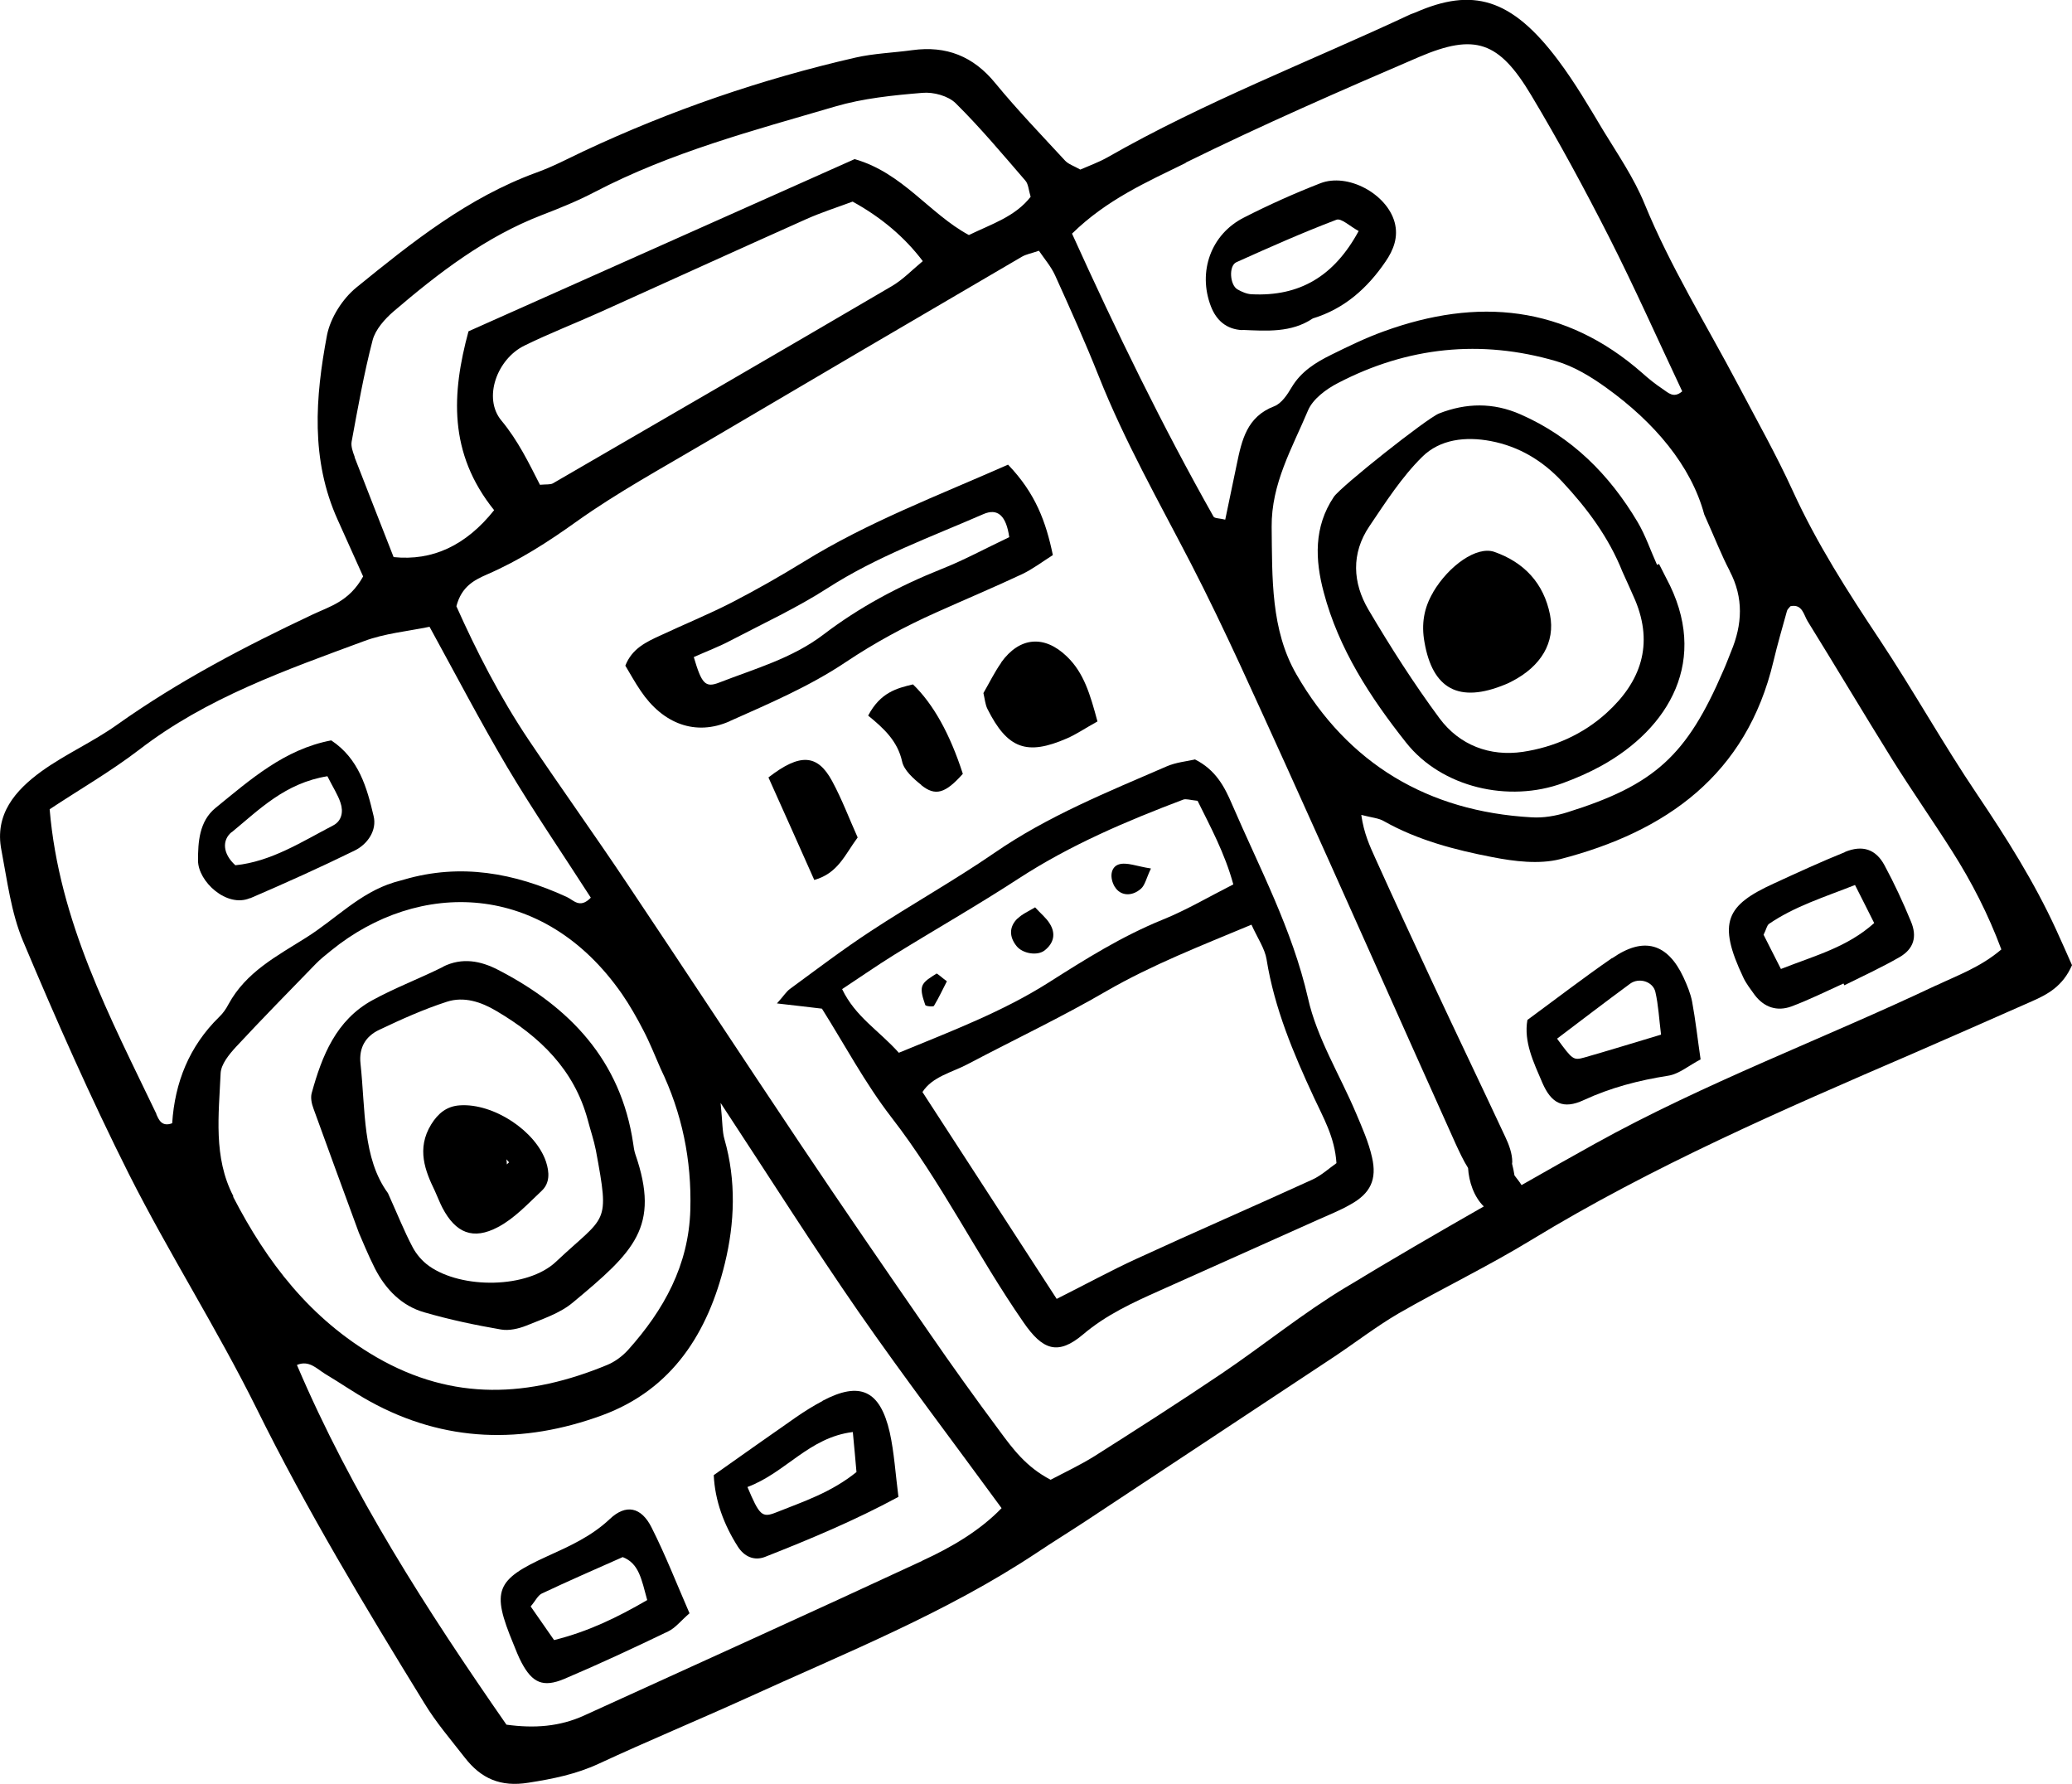 <svg width="309" height="266" viewBox="0 0 309 266" fill="none" xmlns="http://www.w3.org/2000/svg">
<g clip-path="url(#clip0_1181_778)">
<path fill-rule="evenodd" clip-rule="evenodd" d="M306.622 138.585C303.371 131.498 299.217 124.922 294.852 118.436C289.765 110.898 285.34 102.941 280.313 95.373C275.556 88.226 270.951 81.049 267.369 73.211C264.9 67.806 261.95 62.581 259.181 57.326C254.455 48.377 249.096 39.759 245.243 30.36C243.678 26.546 241.3 23.062 239.133 19.519C236.995 15.945 234.888 12.342 232.39 9.009C225.376 -0.36 219.566 -1.862 211.077 1.862C210.836 1.952 210.596 2.042 210.355 2.132C195.274 9.189 179.681 15.165 165.171 23.453C163.847 24.203 162.402 24.714 161.107 25.285C160.174 24.744 159.362 24.504 158.85 23.963C155.328 20.15 151.716 16.396 148.434 12.402C145.153 8.378 141.12 6.787 136.062 7.477C133.233 7.868 130.343 7.958 127.574 8.588C113.576 11.801 100.09 16.426 87.086 22.522C84.738 23.633 82.42 24.864 79.982 25.735C69.777 29.459 61.439 36.125 53.161 42.852C51.084 44.533 49.278 47.386 48.766 49.969C47.02 59.218 46.297 68.527 50.361 77.506C51.625 80.328 52.89 83.151 54.154 85.944C52.077 89.698 49.157 90.418 46.628 91.619C36.484 96.394 26.61 101.559 17.429 108.076C13.847 110.628 9.753 112.43 6.171 115.012C2.288 117.835 -0.843 121.409 0.211 126.754C1.084 131.318 1.656 136.063 3.432 140.297C8.368 152.038 13.516 163.69 19.235 175.071C25.196 186.873 32.36 198.104 38.23 209.935C45.725 225.1 54.425 239.544 63.275 253.928C65.021 256.811 67.249 259.393 69.326 262.066C71.734 265.159 74.624 266.48 78.838 265.79C82.48 265.219 85.912 264.528 89.283 262.967C96.598 259.574 104.064 256.481 111.409 253.147C126.068 246.451 141.12 240.475 154.635 231.496C157.014 229.905 159.452 228.403 161.83 226.842C174.202 218.674 186.544 210.506 198.886 202.338C202.137 200.176 205.237 197.773 208.579 195.821C215.111 192.068 221.944 188.794 228.386 184.861C246.447 173.87 265.773 165.492 285.129 157.143C291.089 154.561 297.049 151.918 302.98 149.306C305.388 148.255 307.645 147.024 309 143.901C308.308 142.309 307.465 140.447 306.622 138.585ZM257.947 85.133C260.054 89.127 259.843 93.121 258.157 97.145C257.766 98.106 257.405 99.097 256.983 100.028C251.565 112.61 246.809 117.024 233.744 121.108C232.028 121.649 230.162 121.979 228.386 121.859C212.944 120.988 201.023 113.871 193.347 100.568C189.494 93.902 189.735 86.154 189.644 78.557C189.584 72.1 192.715 66.785 195.063 61.2C195.785 59.488 197.772 58.017 199.518 57.116C209.903 51.71 220.83 50.569 232.059 53.843C234.738 54.623 237.296 56.185 239.584 57.836C246.718 62.971 252.197 69.428 254.154 76.695C255.809 80.388 256.742 82.821 257.947 85.103V85.133ZM176.851 24.234C188.26 18.618 199.939 13.513 211.619 8.498C219.988 4.925 223.54 6.156 228.356 14.204C232.48 21.081 236.303 28.167 239.945 35.314C243.798 42.912 247.26 50.689 250.872 58.347C249.578 59.458 248.765 58.527 247.983 58.017C246.899 57.296 245.876 56.485 244.912 55.614C233.383 45.494 220.349 44.323 206.381 49.398C203.702 50.359 201.113 51.62 198.555 52.882C196.237 54.023 194.039 55.374 192.625 57.746C191.992 58.827 191.119 60.149 190.036 60.569C185.942 62.131 185.189 65.614 184.437 69.248C183.865 71.98 183.293 74.713 182.721 77.476C181.848 77.265 181.125 77.295 180.975 77.025C173.329 63.482 166.526 49.518 159.873 34.834C165.051 29.759 171.071 27.116 176.821 24.294L176.851 24.234ZM52.89 68.106C52.619 67.386 52.318 66.545 52.438 65.854C53.371 60.779 54.274 55.704 55.569 50.719C55.99 49.128 57.375 47.566 58.7 46.425C65.412 40.69 72.396 35.314 80.794 32.071C83.444 31.05 86.123 29.969 88.651 28.648C100.03 22.702 112.342 19.459 124.533 15.885C128.717 14.654 133.203 14.204 137.567 13.843C139.193 13.693 141.421 14.294 142.534 15.405C146.207 19.038 149.548 23.032 152.92 26.936C153.371 27.447 153.401 28.378 153.702 29.339C151.384 32.312 147.893 33.392 144.491 35.044C138.591 31.861 134.617 25.765 127.453 23.723C108.579 32.131 89.404 40.69 69.867 49.398C67.369 58.617 66.827 67.536 73.69 76.064C69.496 81.329 64.499 83.662 58.7 83.061C56.833 78.286 54.846 73.242 52.89 68.197V68.106ZM137.598 38.948C136.062 40.209 134.648 41.711 132.932 42.702C116.135 52.551 99.277 62.311 82.45 72.07C82.059 72.281 81.487 72.191 80.524 72.281C78.898 69.097 77.273 65.704 74.774 62.701C71.975 59.338 74.142 53.512 78.206 51.53C81.938 49.699 85.822 48.197 89.615 46.485C99.789 41.891 109.964 37.266 120.168 32.702C122.516 31.651 124.985 30.87 127.152 30.059C131.447 32.422 134.939 35.385 137.628 38.948H137.598ZM23.329 166.092C16.406 151.648 8.82 137.444 7.405 120.658C11.8 117.745 16.496 115.042 20.771 111.769C30.825 104.022 42.625 99.907 54.304 95.583C57.345 94.442 60.686 94.142 64.058 93.451C67.881 100.418 71.583 107.505 75.647 114.382C79.591 121.018 83.985 127.414 88.109 133.841C86.454 135.552 85.521 134.171 84.497 133.721C76.701 130.147 68.693 128.676 60.265 131.138C59.753 131.288 59.271 131.408 58.76 131.558C53.642 133.12 50.03 137.054 45.665 139.787C41.24 142.579 36.695 144.922 34.076 149.726C33.715 150.417 33.263 151.078 32.691 151.618C28.206 156.002 26.069 161.408 25.677 167.474C24.112 168.044 23.691 166.963 23.299 166.092H23.329ZM34.798 178.344C31.788 172.549 32.631 166.182 32.902 160.026C32.962 158.675 34.166 157.204 35.19 156.092C39.073 151.918 43.076 147.834 47.05 143.75C47.772 143 48.585 142.369 49.398 141.708C62.372 131.168 81.005 131.258 92.775 148.225C93.949 149.936 94.973 151.738 95.936 153.6C96.899 155.432 97.652 157.354 98.495 159.276C101.716 165.942 103.161 172.939 102.95 180.386C102.709 188.644 99.006 195.311 93.678 201.257C92.835 202.188 91.722 203.028 90.548 203.509C78.928 208.313 67.64 208.974 56.171 202.368C46.267 196.632 39.825 188.224 34.768 178.434L34.798 178.344ZM137.507 232.727C120.77 240.505 103.943 248.102 87.146 255.76C83.474 257.441 79.681 257.712 75.527 257.141C63.696 240.115 52.468 222.728 44.281 203.509C46.087 202.758 47.2 204.049 48.465 204.83C50.692 206.151 52.83 207.653 55.117 208.914C66.315 215.1 77.965 215.34 89.795 211.016C100.331 207.142 105.599 198.614 108.097 188.374C109.572 182.338 109.813 176.032 108.037 169.846C107.706 168.705 107.766 167.444 107.465 164.441C114.991 175.882 121.312 185.882 128.055 195.611C134.858 205.401 142.083 214.89 149.368 224.86C146.147 228.193 141.932 230.685 137.537 232.697L137.507 232.727ZM200.722 191.917C194.28 195.791 188.41 200.596 182.179 204.8C175.948 209.004 169.566 213.088 163.215 217.112C161.047 218.463 158.729 219.544 156.682 220.626C153.04 218.734 151.023 216.001 149.036 213.298C145.484 208.524 141.993 203.659 138.621 198.764C132.119 189.365 125.647 179.966 119.295 170.477C110.626 157.534 102.077 144.501 93.407 131.558C88.651 124.442 83.654 117.475 78.868 110.358C74.533 103.901 71.011 96.995 68.061 90.388C68.844 87.415 70.74 86.484 72.637 85.644C77.423 83.572 81.728 80.809 86.002 77.746C92.113 73.392 98.796 69.758 105.298 65.914C120.981 56.665 136.664 47.476 152.378 38.287C153.04 37.897 153.823 37.777 154.936 37.386C155.749 38.588 156.743 39.729 157.345 41.05C159.602 46.035 161.83 50.99 163.847 56.065C167.7 65.764 172.817 74.773 177.604 84.022C182.721 93.932 187.236 104.172 191.872 114.322C200.331 133 208.639 151.768 217.068 170.507C217.64 171.738 218.212 172.999 218.934 174.14C219.054 176.182 219.807 178.434 221.282 179.876C214.389 183.81 207.555 187.773 200.782 191.887L200.722 191.917ZM288.771 146.903C271.854 154.921 254.244 161.438 237.838 170.537C234.196 172.549 230.553 174.621 226.911 176.693C226.58 176.152 226.189 175.702 225.857 175.251C225.767 174.681 225.647 174.08 225.496 173.509C225.496 173.419 225.526 173.329 225.526 173.239C225.526 172.008 225.045 170.687 224.503 169.546C220.891 161.798 217.158 154.05 213.546 146.303C210.686 140.177 207.856 134.051 205.087 127.925C204.274 126.123 203.401 124.261 203.01 121.499C204.635 121.919 205.629 121.979 206.381 122.43C211.438 125.282 217.007 126.724 222.606 127.805C225.857 128.435 229.5 128.886 232.63 128.105C248.464 124.021 260.475 115.523 264.479 98.586C265.081 96.064 265.803 93.571 266.496 91.079C266.556 90.839 266.797 90.659 267.007 90.388C268.783 89.998 268.994 91.68 269.566 92.61C273.81 99.457 277.934 106.394 282.179 113.211C285.069 117.835 288.199 122.309 291.119 126.904C294.039 131.498 296.508 136.303 298.464 141.558C295.364 144.201 291.962 145.402 288.741 146.934L288.771 146.903Z" fill="black"/>
<path fill-rule="evenodd" clip-rule="evenodd" d="M178.175 113.241C176.971 113.511 175.376 113.661 173.991 114.262C165.201 118.075 156.291 121.649 148.284 127.174C142.294 131.288 135.942 134.832 129.861 138.826C125.737 141.528 121.824 144.501 117.85 147.414C117.248 147.835 116.857 148.525 115.864 149.606C118.964 149.967 120.65 150.147 122.577 150.387C125.948 155.732 128.988 161.468 132.902 166.543C140.397 176.212 145.725 187.203 152.649 197.173C155.478 201.287 157.766 202.128 161.499 198.975C164.961 196.032 168.904 194.23 172.938 192.428C180.764 188.915 188.591 185.431 196.417 181.918C198.073 181.167 199.789 180.506 201.354 179.606C204.364 177.954 205.388 175.882 204.605 172.519C204.094 170.266 203.13 168.104 202.227 165.972C199.819 160.267 196.387 154.771 195.063 148.826C192.715 138.555 187.838 129.427 183.744 119.937C182.631 117.325 181.306 114.772 178.175 113.211V113.241ZM188.892 143.09C190.066 150.327 192.865 156.993 195.936 163.6C197.32 166.603 199.066 169.546 199.307 173.42C198.163 174.23 197.019 175.281 195.695 175.882C186.965 179.876 178.145 183.69 169.416 187.714C165.683 189.425 162.071 191.407 157.585 193.659C150.933 183.419 144.34 173.269 137.567 162.819C139.073 160.477 141.992 159.906 144.401 158.615C151.294 154.982 158.338 151.648 165.051 147.744C171.824 143.841 179.018 141.048 186.634 137.865C187.537 139.877 188.621 141.408 188.892 143.06V143.09ZM183.925 131.859C180.252 133.721 176.911 135.703 173.329 137.144C167.278 139.606 161.83 143.03 156.351 146.513C149.518 150.837 141.992 153.69 134.045 156.963C131.035 153.6 127.573 151.618 125.587 147.474C128.236 145.732 130.764 143.961 133.383 142.339C139.554 138.525 145.876 134.922 151.956 130.958C159.632 125.973 167.971 122.43 176.46 119.217C176.881 119.066 177.453 119.277 178.597 119.397C180.463 123.18 182.661 127.204 183.925 131.859Z" fill="black"/>
<path fill-rule="evenodd" clip-rule="evenodd" d="M108.79 107.535C114.72 104.893 120.77 102.31 126.098 98.737C130.463 95.824 134.949 93.391 139.675 91.289C143.949 89.368 148.254 87.566 152.468 85.584C154.033 84.833 155.448 83.752 157.014 82.761C155.99 77.836 154.455 73.572 150.331 69.278C139.795 73.932 129.38 77.866 119.867 83.752C116.345 85.914 112.763 87.956 109.091 89.848C105.629 91.62 102.017 93.091 98.495 94.743C96.388 95.704 94.25 96.695 93.257 99.247C93.979 100.448 94.702 101.77 95.545 103.001C98.856 107.926 103.732 109.787 108.82 107.535H108.79ZM103.492 97.956C105.298 97.145 107.224 96.424 109.031 95.463C113.847 92.941 118.844 90.629 123.419 87.686C130.704 83.001 138.772 80.088 146.628 76.665C148.796 75.704 150.06 76.905 150.511 80.088C146.959 81.77 143.769 83.512 140.427 84.833C134.106 87.356 128.176 90.509 122.787 94.623C118.121 98.166 112.583 99.698 107.254 101.77C105.177 102.58 104.636 101.95 103.462 97.956H103.492Z" fill="black"/>
<path fill-rule="evenodd" clip-rule="evenodd" d="M275.195 127.024C271.613 128.466 268.091 130.087 264.569 131.709C257.465 134.952 256.05 137.474 259.993 145.763C260.415 146.663 261.077 147.504 261.679 148.345C263.094 150.207 265.021 150.838 267.158 150.057C269.807 149.066 272.335 147.805 274.924 146.633C274.954 146.724 275.015 146.814 275.045 146.904C277.814 145.522 280.644 144.231 283.293 142.7C285.4 141.468 285.942 139.667 284.978 137.384C283.804 134.532 282.51 131.739 281.035 129.006C279.741 126.604 277.754 125.943 275.135 127.024H275.195ZM265.592 144.471C264.479 142.249 263.666 140.718 263.004 139.366C263.395 138.616 263.485 137.985 263.816 137.745C267.639 135.132 272.004 133.781 276.64 131.949C277.724 134.111 278.597 135.793 279.5 137.625C275.466 141.228 270.8 142.429 265.592 144.471Z" fill="black"/>
<path fill-rule="evenodd" clip-rule="evenodd" d="M240.397 142.849C236.183 145.762 232.119 148.885 227.784 152.069C227.212 155.342 228.717 158.405 230.012 161.438C231.366 164.561 233.142 165.432 236.183 164.02C240.216 162.158 244.37 161.077 248.765 160.387C250.391 160.146 251.866 158.855 253.612 157.954C253.16 154.861 252.859 152.099 252.347 149.336C252.107 148.105 251.595 146.873 251.053 145.702C248.675 140.627 245.123 139.606 240.457 142.849H240.397ZM247.712 154.261C243.226 155.612 239.795 156.663 236.333 157.654C234.617 158.134 234.527 158.014 232.209 154.861C235.821 152.129 239.434 149.366 243.106 146.663C244.431 145.702 246.508 146.333 246.869 147.894C247.32 149.846 247.411 151.858 247.712 154.231V154.261Z" fill="black"/>
<path fill-rule="evenodd" clip-rule="evenodd" d="M149.337 98.767C148.314 100.208 147.531 101.83 146.658 103.331C146.869 104.232 146.929 105.043 147.26 105.703C150.241 111.649 153.13 112.7 159.121 110.088C160.505 109.487 161.77 108.616 163.666 107.565C162.582 103.541 161.649 100.328 159.121 97.896C155.749 94.623 152.047 94.953 149.307 98.767H149.337Z" fill="black"/>
<path fill-rule="evenodd" clip-rule="evenodd" d="M114.599 115.913C117.038 121.318 119.205 126.213 121.433 131.198C124.985 130.207 126.008 127.414 127.905 124.862C126.67 122.129 125.587 119.216 124.112 116.484C121.914 112.4 119.295 112.28 114.599 115.913Z" fill="black"/>
<path fill-rule="evenodd" clip-rule="evenodd" d="M137.387 117.054C139.494 118.766 140.999 118.286 143.588 115.373C141.661 109.407 139.183 104.963 136.153 102.04C133.775 102.61 131.306 103.211 129.47 106.694C131.878 108.646 133.865 110.538 134.527 113.511C134.798 114.832 136.213 116.094 137.387 117.024V117.054Z" fill="black"/>
<path fill-rule="evenodd" clip-rule="evenodd" d="M122.667 208.884C121.282 209.605 119.958 210.446 118.693 211.317C114.69 214.109 110.686 216.932 106.442 219.935C106.622 223.749 107.947 227.322 110.054 230.625C110.987 232.067 112.462 232.758 114.088 232.127C120.801 229.484 127.483 226.692 133.985 223.178C133.534 219.665 133.353 216.572 132.691 213.569C131.246 207.263 128.236 205.911 122.667 208.854V208.884ZM127.754 219.455C123.931 222.548 119.747 223.899 115.683 225.52C113.636 226.331 113.245 225.911 111.469 221.707C117.188 219.575 120.62 214.32 127.182 213.509C127.393 215.731 127.574 217.653 127.724 219.455H127.754Z" fill="black"/>
<path fill-rule="evenodd" clip-rule="evenodd" d="M90.939 226.481C88.2 229.064 84.979 230.505 81.668 232.007C73.871 235.55 73.269 237.142 76.55 245.07C76.941 246.031 77.303 246.991 77.784 247.892C79.38 250.895 80.975 251.646 84.136 250.325C89.374 248.103 94.521 245.7 99.639 243.238C100.722 242.727 101.535 241.646 102.829 240.535C100.933 236.181 99.247 231.857 97.17 227.743C95.635 224.68 93.347 224.199 90.939 226.481ZM96.538 238.553C91.993 241.196 87.688 243.268 82.631 244.529C81.427 242.817 80.313 241.196 79.139 239.514C79.861 238.673 80.192 237.893 80.794 237.592C84.738 235.73 88.742 233.989 92.866 232.157C95.274 233.088 95.665 235.43 96.508 238.523L96.538 238.553Z" fill="black"/>
<path fill-rule="evenodd" clip-rule="evenodd" d="M185.25 49.188C188.892 49.338 192.564 49.638 195.785 47.476C200.511 46.035 203.943 42.942 206.622 39.008C207.826 37.266 208.579 35.314 207.977 33.122C206.803 28.888 200.993 25.735 196.899 27.327C193.046 28.828 189.223 30.54 185.52 32.432C180.584 34.924 178.597 40.51 180.584 45.675C181.396 47.777 182.902 49.098 185.25 49.218V49.188ZM184.377 39.098C189.313 36.876 194.25 34.684 199.307 32.762C200.03 32.492 201.324 33.753 202.619 34.444C198.976 41.17 193.829 44.233 186.664 43.873C185.942 43.843 185.189 43.512 184.557 43.152C183.413 42.522 183.203 39.639 184.377 39.098Z" fill="black"/>
<path fill-rule="evenodd" clip-rule="evenodd" d="M37.297 133.931C42.535 131.679 47.742 129.336 52.89 126.814C54.846 125.853 56.231 123.781 55.719 121.679C54.726 117.445 53.522 113.121 49.398 110.388C42.414 111.709 37.327 116.244 32.119 120.478C29.711 122.46 29.53 125.553 29.53 128.285C29.53 131.439 33.835 135.402 37.297 133.901V133.931ZM34.557 124.081C38.651 120.718 42.504 116.754 48.826 115.733C49.669 117.415 50.391 118.496 50.783 119.697C51.234 121.018 50.963 122.4 49.699 123.06C44.973 125.523 40.427 128.466 35.099 129.006C33.203 127.294 33.082 125.252 34.557 124.051V124.081Z" fill="black"/>
<path fill-rule="evenodd" clip-rule="evenodd" d="M66.105 144.141C62.613 145.883 58.94 147.264 55.539 149.126C50.12 152.099 48.013 157.414 46.478 162.999C46.297 163.69 46.478 164.561 46.749 165.282C48.856 171.107 50.993 176.933 53.522 183.81C54.004 184.891 54.877 187.083 55.93 189.155C57.526 192.248 59.904 194.71 63.305 195.671C67.038 196.752 70.861 197.563 74.714 198.224C75.918 198.434 77.333 198.104 78.477 197.653C80.885 196.662 83.504 195.821 85.43 194.2C94.521 186.632 98.525 182.969 94.732 172.038C94.581 171.558 94.491 171.017 94.431 170.507C92.595 158.105 84.979 150.117 74.262 144.591C71.704 143.27 68.934 142.699 66.044 144.141H66.105ZM87.658 166.993C88.049 168.495 88.561 169.966 88.862 171.498C90.969 182.819 90.427 181.047 82.932 188.104C78.687 192.128 68.874 192.218 63.997 188.764C62.974 188.044 62.071 186.993 61.499 185.882C60.295 183.599 59.332 181.167 57.857 177.894C54.034 172.669 54.515 165.492 53.763 158.585C53.492 156.153 54.575 154.471 56.562 153.54C59.843 151.979 63.185 150.477 66.616 149.366C69.175 148.525 71.734 149.366 74.052 150.747C80.524 154.561 85.641 159.486 87.658 166.993Z" fill="black"/>
<path fill-rule="evenodd" clip-rule="evenodd" d="M247.11 84.202C246.146 82.07 245.394 79.818 244.22 77.836C240.006 70.749 234.406 65.134 226.73 61.77C222.697 59.999 218.663 60.059 214.599 61.65C212.823 62.341 199.969 72.521 198.916 74.082C195.906 78.557 196.116 83.482 197.411 88.316C199.638 96.755 204.364 103.992 209.693 110.718C214.991 117.415 224.984 119.727 233.082 116.754C235.039 116.033 236.965 115.193 238.771 114.202C248.856 108.646 255.087 98.406 248.464 86.154C248.103 85.463 247.772 84.773 247.411 84.082C247.32 84.112 247.26 84.172 247.17 84.202H247.11ZM243.859 89.487C246.628 96.124 244.701 101.649 239.614 106.274C236.092 109.487 231.727 111.409 227.092 112.1C222.185 112.82 217.67 111.109 214.689 107.115C210.867 101.95 207.375 96.484 204.094 90.929C201.715 86.905 201.475 82.521 204.214 78.467C206.652 74.863 209.03 71.139 212.101 68.107C214.75 65.494 218.543 65.044 222.335 65.764C226.58 66.575 230.072 68.707 232.962 71.8C236.694 75.794 239.915 80.118 241.962 85.253C242.594 86.665 243.257 88.076 243.859 89.487Z" fill="black"/>
<path fill-rule="evenodd" clip-rule="evenodd" d="M151.746 136.934C150.451 138.195 150.511 139.697 151.595 141.048C152.498 142.189 154.696 142.549 155.779 141.709C157.164 140.627 157.495 139.186 156.532 137.685C156.02 136.844 155.207 136.213 154.365 135.282C153.371 135.883 152.438 136.273 151.746 136.964V136.934Z" fill="black"/>
<path fill-rule="evenodd" clip-rule="evenodd" d="M166.255 132.219C167.038 133.541 168.753 133.751 170.168 132.49C170.77 131.949 170.951 130.928 171.643 129.487C169.566 129.186 168.031 128.496 166.827 128.886C165.593 129.306 165.472 130.898 166.225 132.189L166.255 132.219Z" fill="black"/>
<path fill-rule="evenodd" clip-rule="evenodd" d="M139.614 145.192C138.832 145.702 137.808 146.243 137.537 147.024C137.266 147.835 137.688 148.916 137.989 149.847C138.049 150.027 139.193 150.147 139.283 149.967C140.006 148.765 140.608 147.474 141.21 146.303C140.367 145.702 139.765 145.072 139.614 145.162V145.192Z" fill="black"/>
<path fill-rule="evenodd" clip-rule="evenodd" d="M68.603 164.801C66.616 164.921 65.322 166.002 64.299 167.654C62.071 171.288 63.425 174.621 64.84 177.534C65.352 178.675 65.623 179.395 65.984 180.086C67.941 183.81 70.53 184.951 74.293 182.939C76.731 181.648 78.718 179.486 80.764 177.564C82.029 176.393 81.938 174.771 81.427 173.209C79.891 168.615 73.6 164.471 68.603 164.801ZM75.587 173.63C75.587 173.36 75.557 173.119 75.527 172.849C75.647 172.999 75.798 173.149 75.918 173.3C75.798 173.42 75.677 173.51 75.557 173.63H75.587Z" fill="black"/>
<path fill-rule="evenodd" clip-rule="evenodd" d="M213.726 88.316C212.342 90.629 211.95 93.061 212.432 95.734C213.636 102.7 217.549 104.923 224.503 102.04C224.533 102.04 225.015 101.83 225.466 101.589C229.831 99.337 231.968 95.764 231.155 91.65C230.222 86.965 227.302 83.842 222.847 82.28C220.228 81.379 216.074 84.322 213.726 88.286V88.316Z" fill="black"/>
</g>
<defs>
<clipPath id="clip0_1181_778">
<rect width="309" height="266" fill="white"/>
</clipPath>
</defs>
</svg>
